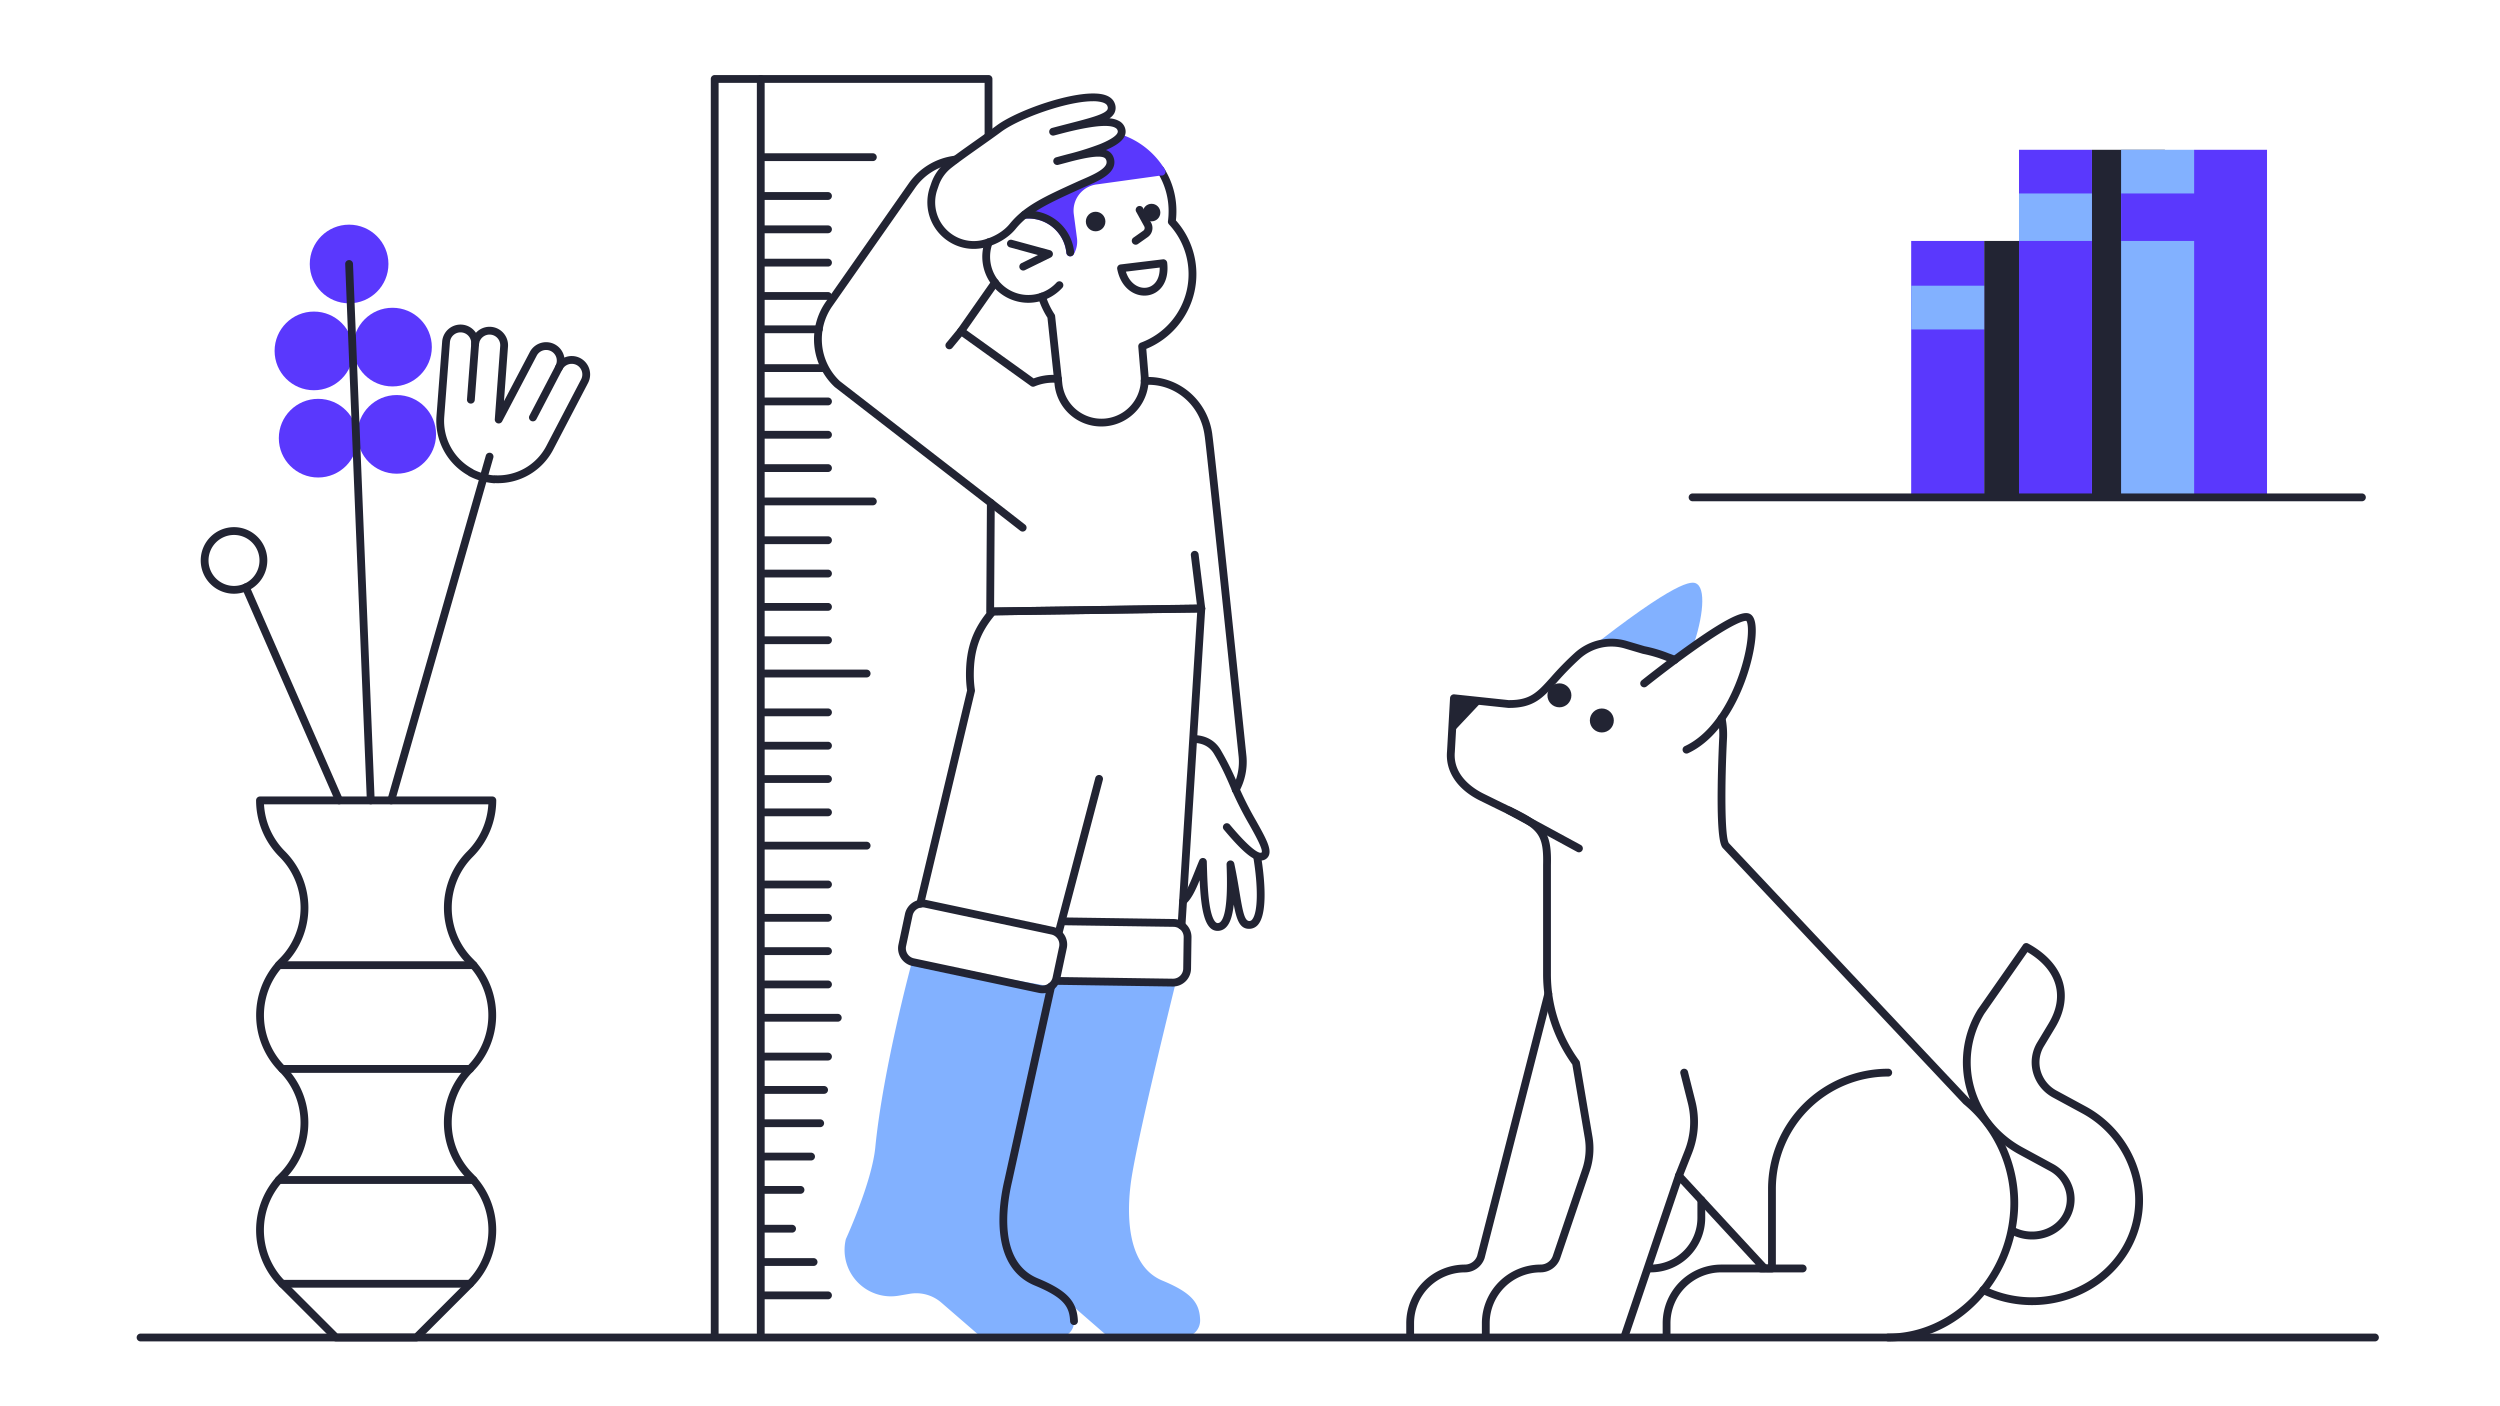 <?xml version="1.0" encoding="UTF-8"?><svg id="Layer_1" data-name="Layer 1" xmlns="http://www.w3.org/2000/svg" viewBox="0 0 1920 1080" x="0px" y="0px" width="1920px" height="1080px" xmlns:xlink="http://www.w3.org/1999/xlink" version="1.1"><path d="M300.446,617.707a3,3,0,0,1-2.886-3.826l75.556-264.05a3,3,0,0,1,5.768,1.651L303.329,615.531A3,3,0,0,1,300.446,617.707Z" fill="#222433"/><path d="M379.58,371.147c-.083,0-.166,0-.249-.011a50.836,50.836,0,0,1-19.123-5.481,3.032,3.032,0,0,1-.8-.6,48.056,48.056,0,0,1-24.195-45.414l4.38-57.511a14.174,14.174,0,0,1,25.916-6.534,14.188,14.188,0,0,1,24.651,10.326l-3.106,42.167,19.675-37.4c.077-.161.2-.4.333-.636a14.176,14.176,0,0,1,26.354,4.576,14.161,14.161,0,0,1,12.258.418c.041.021.08.043.119.066a14.2,14.2,0,0,1,5.78,19.122l-26.69,51.1a48.018,48.018,0,0,1-44.541,25.714A2.963,2.963,0,0,1,379.58,371.147Zm0-6.141c.061,0,.123,0,.184.006a42.05,42.05,0,0,0,39.8-22.456l26.7-51.119a8.186,8.186,0,0,0-3.366-11.07l-.016-.008a8.189,8.189,0,0,0-10.9,3.222c-.056.108-.115.214-.174.321a3,3,0,0,1-5.427-2.519,3.234,3.234,0,0,1,.153-.341h0c.055-.1.112-.211.17-.315a8.18,8.18,0,0,0-14.409-7.744c-.077.136-.15.278-.219.42l-26.421,50.22a3,3,0,0,1-5.647-1.617l4.16-56.471a8.18,8.18,0,0,0-16.312-1.185,3,3,0,0,1-5.982-.456,8.18,8.18,0,0,0-16.309-1.244l-4.374,57.444a42.047,42.047,0,0,0,21.887,40.134,3.048,3.048,0,0,1,.663.487,44.789,44.789,0,0,0,15.2,4.359A3.075,3.075,0,0,1,379.58,365.006Z" fill="#222433"/><path d="M361.633,309.977c-.077,0-.153,0-.231-.009a3,3,0,0,1-2.763-3.22l3.34-43.8a3,3,0,0,1,5.982.458l-3.34,43.8A3,3,0,0,1,361.633,309.977Z" fill="#222433"/><path d="M409.268,323.608a3,3,0,0,1-2.657-4.39l20.34-38.94a3,3,0,1,1,5.318,2.777L411.929,322A3,3,0,0,1,409.268,323.608Z" fill="#222433"/><path d="M260.441,617.707a3,3,0,0,1-2.75-1.8L186.027,452.3a3,3,0,1,1,5.5-2.407L263.188,613.5a3,3,0,0,1-2.747,4.205Z" fill="#222433"/><path d="M179.72,455.987a25.57,25.57,0,1,1,25.57-25.571A25.6,25.6,0,0,1,179.72,455.987Zm0-45.14a19.57,19.57,0,1,0,19.57,19.569A19.591,19.591,0,0,0,179.72,410.847Z" fill="#222433"/><circle cx="268.11" cy="202.746" r="30.21" fill="#5a38fd"/><circle cx="301.44" cy="266.576" r="30.21" fill="#5a38fd"/><circle cx="241.1" cy="269.496" r="30.21" fill="#5a38fd"/><circle cx="304.68" cy="333.597" r="30.21" fill="#5a38fd"/><circle cx="244.34" cy="336.516" r="30.21" fill="#5a38fd"/><path d="M319.74,1030.2H258a3,3,0,0,1-2.121-.879l-41.25-41.25a61.4,61.4,0,0,1-.02-86.734l.032-.031a55.392,55.392,0,0,0,0-78.236,61.493,61.493,0,0,1-2.773-83.807c.911-1.086,1.906-2.1,2.765-2.955a55.34,55.34,0,0,0,0-78.263l-.02-.02A61.545,61.545,0,0,1,196.67,614.7a3,3,0,0,1,3-3H378.12a3,3,0,0,1,3,3,61.56,61.56,0,0,1-18,43.336,55.4,55.4,0,0,0-.011,78.248l.029.03c.948.948,1.875,1.937,2.753,2.941a61.49,61.49,0,0,1-2.767,83.8,55.33,55.33,0,0,0-.008,78.249L361,903.437l2.121-2.121a61.338,61.338,0,0,1,.023,86.729l-.023.024-41.26,41.25A3,3,0,0,1,319.74,1030.2Zm-60.5-6H318.5l40.364-40.355.021-.021a55.34,55.34,0,0,0,0-78.263h0a61.329,61.329,0,0,1,0-86.743,55.477,55.477,0,0,0,2.494-75.6c-.8-.909-1.634-1.806-2.493-2.664l-.006-.006a61.41,61.41,0,0,1,0-86.748,55.569,55.569,0,0,0,16.158-36.089H202.751a55.542,55.542,0,0,0,16.117,36.086l.026.027a61.337,61.337,0,0,1-.023,86.728c-.981.983-1.734,1.763-2.454,2.619a55.493,55.493,0,0,0,2.454,75.65,61.4,61.4,0,0,1,0,86.742l-.029.029a55.393,55.393,0,0,0,.029,78.237ZM361,985.944h0Z" fill="#222433"/><path d="M363.67,744.237H214.13a3,3,0,0,1,0-6H363.67a3,3,0,0,1,0,6Z" fill="#222433"/><path d="M361,823.937H216.76a3,3,0,0,1,0-6H361a3,3,0,0,1,0,6Z" fill="#222433"/><path d="M363.67,909.237H214.13a3,3,0,0,1,0-6H363.67a3,3,0,0,1,0,6Z" fill="#222433"/><path d="M361,988.937H216.76a3,3,0,0,1,0-6H361a3,3,0,0,1,0,6Z" fill="#222433"/><path d="M548.89,1028.2a3,3,0,0,1-3-3V60.637a3,3,0,0,1,3-3h35.37a3,3,0,0,1,0,6H551.89V1025.2A3,3,0,0,1,548.89,1028.2Z" fill="#222433"/><path d="M584.26,1028.2a3,3,0,0,1-3-3V60.637a3,3,0,0,1,3-3H759.18a3,3,0,0,1,3,3v42.689a3,3,0,1,1-6,0V63.637H587.26V1025.2A3,3,0,0,1,584.26,1028.2Z" fill="#222433"/><path d="M670.35,123.716H584.89a3,3,0,0,1,0-6h85.46a3,3,0,0,1,0,6Z" fill="#222433"/><path d="M635.9,153.527H584.89a3,3,0,0,1,0-6H635.9a3,3,0,0,1,0,6Z" fill="#222433"/><path d="M635.9,179.126H584.89a3,3,0,0,1,0-6H635.9a3,3,0,0,1,0,6Z" fill="#222433"/><path d="M635.9,204.716H584.89a3,3,0,0,1,0-6H635.9a3,3,0,0,1,0,6Z" fill="#222433"/><path d="M635.9,230.307H584.89a3,3,0,0,1,0-6H635.9a3,3,0,0,1,0,6Z" fill="#222433"/><path d="M628.86,255.906H584.89a3,3,0,0,1,0-6h43.97a3,3,0,0,1,0,6Z" fill="#222433"/><path d="M632.9,285.716H584.89a3,3,0,0,1,0-6H632.9a3,3,0,0,1,0,6Z" fill="#222433"/><path d="M635.9,311.307H584.89a3,3,0,0,1,0-6H635.9a3,3,0,0,1,0,6Z" fill="#222433"/><path d="M635.9,336.906H584.89a3,3,0,0,1,0-6H635.9a3,3,0,0,1,0,6Z" fill="#222433"/><path d="M635.9,362.5H584.89a3,3,0,0,1,0-6H635.9a3,3,0,0,1,0,6Z" fill="#222433"/><path d="M670.35,388.086H584.89a3,3,0,0,1,0-6h85.46a3,3,0,1,1,0,6Z" fill="#222433"/><path d="M635.9,417.906H584.89a3,3,0,0,1,0-6H635.9a3,3,0,0,1,0,6Z" fill="#222433"/><path d="M635.9,443.5H584.89a3,3,0,0,1,0-6H635.9a3,3,0,0,1,0,6Z" fill="#222433"/><path d="M635.9,469.086H584.89a3,3,0,0,1,0-6H635.9a3,3,0,0,1,0,6Z" fill="#222433"/><path d="M635.9,494.687H584.89a3,3,0,0,1,0-6H635.9a3,3,0,0,1,0,6Z" fill="#222433"/><path d="M665.58,520.277H584.89a3,3,0,1,1,0-6h80.69a3,3,0,0,1,0,6Z" fill="#222433"/><path d="M635.9,550.1H584.89a3,3,0,0,1,0-6H635.9a3,3,0,0,1,0,6Z" fill="#222433"/><path d="M635.9,575.687H584.89a3,3,0,0,1,0-6H635.9a3,3,0,0,1,0,6Z" fill="#222433"/><path d="M635.9,601.277H584.89a3,3,0,1,1,0-6H635.9a3,3,0,1,1,0,6Z" fill="#222433"/><path d="M635.9,626.876H584.89a3,3,0,0,1,0-6H635.9a3,3,0,0,1,0,6Z" fill="#222433"/><path d="M665.58,652.466H584.89a3,3,0,0,1,0-6h80.69a3,3,0,0,1,0,6Z" fill="#222433"/><path d="M635.9,682.277H584.89a3,3,0,1,1,0-6H635.9a3,3,0,1,1,0,6Z" fill="#222433"/><path d="M635.9,707.876H584.89a3,3,0,0,1,0-6H635.9a3,3,0,0,1,0,6Z" fill="#222433"/><path d="M635.9,733.466H584.89a3,3,0,0,1,0-6H635.9a3,3,0,0,1,0,6Z" fill="#222433"/><path d="M635.9,759.057H584.89a3,3,0,0,1,0-6H635.9a3,3,0,0,1,0,6Z" fill="#222433"/><path d="M643.41,784.656H584.89a3,3,0,1,1,0-6h58.52a3,3,0,0,1,0,6Z" fill="#222433"/><path d="M635.9,814.466H584.89a3,3,0,0,1,0-6H635.9a3,3,0,0,1,0,6Z" fill="#222433"/><path d="M632.9,840.067H584.89a3,3,0,1,1,0-6H632.9a3,3,0,1,1,0,6Z" fill="#222433"/><path d="M629.9,865.656H584.89a3,3,0,1,1,0-6H629.9a3,3,0,1,1,0,6Z" fill="#222433"/><path d="M622.9,891.246H584.89a3,3,0,0,1,0-6H622.9a3,3,0,0,1,0,6Z" fill="#222433"/><path d="M614.8,916.836H584.89a3,3,0,0,1,0-6H614.8a3,3,0,0,1,0,6Z" fill="#222433"/><path d="M608.322,946.656H584.89a3,3,0,1,1,0-6h23.432a3,3,0,1,1,0,6Z" fill="#222433"/><path d="M624.841,972.246H584.89a3,3,0,0,1,0-6h39.951a3,3,0,0,1,0,6Z" fill="#222433"/><path d="M635.9,997.847H584.89a3,3,0,0,1,0-6H635.9a3,3,0,0,1,0,6Z" fill="#222433"/><path d="M819.835,999.465l31.79,27.65,57.23-.15a12.879,12.879,0,0,0,12.85-12.909c0-.164,0-.328-.01-.491-.51-12.58-5.83-20.47-28.97-30.06-30.37-12.59-26.869-59.681-23.46-80.32,5.3-32.074,24.41-110.857,33.766-148.768l-91.045-1.086L797.18,766.013,750.67,962.6Z" fill="#82b1ff"/><path d="M900.837,757.646h-.2l-88.691-1.314a3,3,0,0,1,.089-6l88.69,1.314h.116a7.889,7.889,0,0,0,7.877-7.765l.349-24.078a7.877,7.877,0,0,0-7.766-7.993l-83.36-1.208a3,3,0,0,1,.043-6h.044l83.36,1.208a13.88,13.88,0,0,1,13.678,14.079l-.349,24.078A13.9,13.9,0,0,1,900.837,757.646Z" fill="#222433"/><path d="M760.45,472.607a3,3,0,0,1-3-3.019l.5-81.9L641.164,297.3a2.932,2.932,0,0,1-.232-.2,50.2,50.2,0,0,1-6.55-65.544l63.58-90.79a50.586,50.586,0,0,1,35.33-21.173,3,3,0,1,1,.719,5.957,44.571,44.571,0,0,0-31.133,18.657L639.3,235a44.237,44.237,0,0,0,5.662,57.653l117.835,91.2a3,3,0,0,1,1.165,2.39l-.491,80.321,159.04-2.291a3,3,0,1,1,.086,6l-162.1,2.335Z" fill="#222433"/><path d="M793.412,297.005a3,3,0,0,1-1.75-.563l-55.311-39.709a3,3,0,0,1-.708-4.158l26.1-37.273a3,3,0,0,1,4.915,3.441l-24.4,34.845,51.574,37.026a42.525,42.525,0,0,1,15.926-2.707l2.772.062a3,3,0,0,1-.065,6H812.4l-2.773-.061a36.715,36.715,0,0,0-15.058,2.868A2.994,2.994,0,0,1,793.412,297.005Z" fill="#222433"/><path d="M949.093,609.4a3,3,0,0,1-2.638-4.426,41.808,41.808,0,0,0,4.842-23.713c-8.608-82.881-25.115-240.778-26.1-246.346a2.719,2.719,0,0,1-.057-.312c-2.866-22.156-20.617-38.588-42.21-39.072l-3.847-.085a3,3,0,0,1,.064-6h.068l3.848.085A49.052,49.052,0,0,1,914.42,302a51.222,51.222,0,0,1,16.673,31.828l-.022,0c1.627,10.814,18.758,175.211,26.2,246.844a47.817,47.817,0,0,1-5.534,27.144A3,3,0,0,1,949.093,609.4ZM925.207,334.94a1.89,1.89,0,0,0,.054.188C925.241,335.067,925.223,335,925.207,334.94Z" fill="#222433"/><circle cx="841.44" cy="170.136" r="7.51" fill="#222433"/><circle cx="884.4" cy="163.257" r="6.74" fill="#222433"/><path d="M789.76,232.546a35.381,35.381,0,0,1-33.222-47.494,3,3,0,0,1,5.636,2.059,29.365,29.365,0,0,0,49.242,29.9,3,3,0,1,1,4.424,4.053A35.453,35.453,0,0,1,789.76,232.546Z" fill="#222433"/><path d="M845.819,327.535A36.008,36.008,0,0,1,809.9,295.2l-5.459-51.19a61.793,61.793,0,0,1-7.094-15.317,3,3,0,1,1,5.738-1.754,55.872,55.872,0,0,0,6.768,14.389,2.993,2.993,0,0,1,.477,1.331l5.535,51.9a30.244,30.244,0,0,0,60.207-5.783l-1.88-22.553a3,3,0,0,1,1.953-3.064,56.07,56.07,0,0,0,21.619-90.833,3,3,0,0,1-.78-2.44c.244-1.843.4-3.688.46-5.481v-.04a55.757,55.757,0,0,0-8.823-32.449,3,3,0,0,1,5.048-3.242,61.715,61.715,0,0,1,9.77,35.941v.02c-.054,1.524-.167,3.08-.339,4.64a62.042,62.042,0,0,1-22.744,98.683l1.694,20.316a36.307,36.307,0,0,1-33.119,39.133C847.886,327.492,846.846,327.535,845.819,327.535Z" fill="#222433"/><path d="M821.955,196.886a3.091,3.091,0,0,1-.531-.047,3,3,0,0,1-2.419-2.4c-.015-.083-.028-.174-.037-.258a29.256,29.256,0,0,0-29.208-26.355c-.883,0-1.775.04-2.651.119a3.01,3.01,0,0,1-3.255-2.721c-.147-1.651,31.549-16.888,31.549-16.888,11.008-5.675,29.254-9.233,37.015-21.269,4.52-7.011-8.543-10.324-5.008-12.329,7.411-4.2,11.08-12.283,12.659-11.785A62.085,62.085,0,0,1,894.678,130.3a3,3,0,0,1-3.106,4.5l-49.64,6.884a20.317,20.317,0,0,0-17.277,22.644l2.459,18.632a19.4,19.4,0,0,1-2.588,12.476A3,3,0,0,1,821.955,196.886Z" fill="#5a38fd"/><path d="M821.949,196.878a3,3,0,0,1-2.981-2.7,29.256,29.256,0,0,0-29.208-26.355c-.883,0-1.775.04-2.651.119a3,3,0,0,1-.534-5.977c1.053-.094,2.124-.142,3.185-.142a35.24,35.24,0,0,1,35.178,31.749,3,3,0,0,1-2.682,3.288C822.153,196.873,822.05,196.878,821.949,196.878Z" fill="#222433"/><path d="M785.853,207.778a3,3,0,0,1-1.324-5.695l12.657-6.21-21.6-5.882a3,3,0,1,1,1.578-5.789l29.26,7.97a3,3,0,0,1,.532,5.588l-19.79,9.71A2.99,2.99,0,0,1,785.853,207.778Z" fill="#222433"/><path d="M878.919,227.033c-8.816,0-18.249-6.6-20.9-20.4a3,3,0,0,1,2.586-3.546l32.46-3.93A3,3,0,0,1,896.4,201.8c1.761,15.457-6.193,23.713-14.856,25.038A17.379,17.379,0,0,1,878.919,227.033Zm-14.222-18.4c2.925,9.223,9.935,13.19,15.941,12.268,4.931-.754,10.2-5.264,10.007-15.41Z" fill="#222433"/><path d="M872.212,187.947a3,3,0,0,1-1.729-5.454l7.54-5.309a2.559,2.559,0,0,0,.756-3.316l-6.167-11.194a3,3,0,1,1,5.255-2.894l6.17,11.2a8.56,8.56,0,0,1-2.552,11.1l-7.548,5.316A2.99,2.99,0,0,1,872.212,187.947Z" fill="#222433"/><path d="M812.988,719.513a3.005,3.005,0,0,1-2.9-3.764l31.13-118.422a3,3,0,0,1,5.8,1.526l-31.13,118.422A3,3,0,0,1,812.988,719.513Z" fill="#222433"/><path d="M700.32,738.95s-22.1,81.43-28.1,142.29c-2.65,26.9-22.61,70.42-22.61,70.42a35.63,35.63,0,0,0,26.26,42.93h0a35.6,35.6,0,0,0,14.39.49l8.41-1.44a29.442,29.442,0,0,1,24.33,6.81l30.79,26.65,58.328.1c7.1-.01,12.733-4.973,12.723-12.075,0-.167,0-.334-.011-.5-.52-12.62-5.83-20.5-28.98-30.1-30.37-12.59-27.46-52.57-21.44-77.93l32.867-148.981" fill="#82b1ff"/><path d="M800.705,762.833a13.887,13.887,0,0,1-2.889-.3L700.7,741.885a13.9,13.9,0,0,1-10.691-16.463l5.006-23.554a13.882,13.882,0,0,1,16.464-10.69h0l97.12,20.644a13.878,13.878,0,0,1,10.691,16.462l-5.006,23.554A13.906,13.906,0,0,1,800.705,762.833Zm-92.133-65.961a7.887,7.887,0,0,0-7.692,6.244l-5.006,23.554a7.889,7.889,0,0,0,6.069,9.346l97.121,20.643a7.886,7.886,0,0,0,9.346-6.069l5.006-23.554a7.88,7.88,0,0,0-6.069-9.345l-97.12-20.644h0A7.963,7.963,0,0,0,708.572,696.872Z" fill="#222433"/><path d="M747.824,191.148a35.2,35.2,0,0,1-15.953-3.818,35.8,35.8,0,0,1-17.792-43.358l1.082-3.135a35.632,35.632,0,0,1,11.57-16.477c5.825-4.625,14.543-10.78,22.975-16.732,5.816-4.105,11.309-7.983,15.633-11.2,16.877-12.548,65.335-29.193,83.292-23.476,4.98,1.585,6.882,4.548,7.6,6.754a8.938,8.938,0,0,1-.462,7.313,11.275,11.275,0,0,1-3.712,3.861,17.838,17.838,0,0,1,7.87,2.293,9.37,9.37,0,0,1,4.384,6.245c1.274,6.383-4.613,11.37-14.973,15.835a8.622,8.622,0,0,1,5.281,4.324,10.374,10.374,0,0,1,.645,8.443c-2.555,7.01-12.608,11.383-21.477,15.24-1.459.634-2.876,1.251-4.2,1.855l-.14.064c-24.3,11.075-38.97,17.76-49.405,30.626-5.528,6.766-14.309,12.01-24.1,14.395A35.269,35.269,0,0,1,747.824,191.148ZM839.36,77.754c-7.737,0-18.684,2-31.089,5.789-16.016,4.887-31.462,11.835-39.351,17.7-4.384,3.261-9.907,7.16-15.753,11.287-8.364,5.9-17.013,12.008-22.7,16.526a29.639,29.639,0,0,0-9.624,13.712l-.006.017-1.08,3.13a29.783,29.783,0,0,0,14.817,36.059,29.26,29.26,0,0,0,19.967,2.393c8.529-2.078,16.134-6.581,20.847-12.349,11.317-13.953,26.468-20.859,51.57-32.3l.139-.063c1.357-.619,2.807-1.25,4.3-1.9,7.378-3.209,16.56-7.2,18.232-11.792a4.387,4.387,0,0,0-.373-3.7c-1.935-3.849-14.667-1.338-26.459,1.661-3.253.89-6.629,1.782-10.1,2.687a3,3,0,0,1-1.543-5.8l.794-.215c3.694-1,7.348-2,10.879-2.883a216.324,216.324,0,0,0,21.84-6.989c3.429-1.368,14.557-6.144,13.761-10.131a3.339,3.339,0,0,0-1.664-2.321c-6.175-3.832-25.487.23-38.585,3.522q-4.08,1.057-8.628,2.262A3,3,0,0,1,808,98.26q2.907-.783,5.627-1.481,3.66-.956,6.978-1.809c16.2-4.182,27.912-7.2,29.9-10.837a2.994,2.994,0,0,0,.017-2.568c-.153-.471-.622-1.909-3.715-2.894A25.27,25.27,0,0,0,839.36,77.754ZM718,141.807h0Z" fill="#222433"/><path d="M729.1,268.246a3,3,0,0,1-2.314-4.907l9.02-10.95a3,3,0,0,1,4.631,3.814l-9.02,10.951A2.993,2.993,0,0,1,729.1,268.246Z" fill="#222433"/><path d="M785.408,408.256a2.985,2.985,0,0,1-1.841-.633l-24.451-19.032a3,3,0,1,1,3.685-4.734l24.452,19.032a3,3,0,0,1-1.845,5.367Z" fill="#222433"/><path d="M1282.713,505.388c-3.3-.817-54.857-12.676-53.546-13.689,64.591-49.887,71.588-44.982,74.223-43.14,7.594,5.316,3.386,31.323-4.868,52.37C1298.058,502.112,1285.045,507.533,1282.713,505.388Zm17.379-51.836Z" fill="#82b1ff"/><path d="M1083,1028.376a3,3,0,0,1-3-3v-9.12a45.124,45.124,0,0,1,45.048-45.069,10.005,10.005,0,0,0,9.388-6.649l51.762-202.06a3,3,0,0,1,5.813,1.488l-51.8,202.185c-.02.078-.043.154-.068.229a16.013,16.013,0,0,1-15.09,10.807A39.118,39.118,0,0,0,1086,1016.256v9.12A3,3,0,0,1,1083,1028.376Z" fill="#222433"/><path d="M1267.75,977.187a3,3,0,0,1-.02-6h.02a35.9,35.9,0,0,0,35.86-35.861v-13.7a3,3,0,0,1,6,0v13.686A41.91,41.91,0,0,1,1267.75,977.187Z" fill="#222433"/><path d="M1560.649,1002.324a89.05,89.05,0,0,1-38.712-8.847,3,3,0,1,1,2.608-5.4,83.069,83.069,0,0,0,57.028,5.569c20.344-5.259,37.359-17.671,47.917-34.951a70.613,70.613,0,0,0,7.8-55.623,78.374,78.374,0,0,0-38.342-48.1l-22.146-12a31.118,31.118,0,0,1-15.436-19.239,29.725,29.725,0,0,1,3.3-23.327l8.559-14.228c6.176-10.25,8.01-20.217,5.452-29.624-2.673-9.83-10.121-18.549-21.605-25.334L1523.9,778.68a71.47,71.47,0,0,0-7.852,56.017c5.4,19.855,18.676,36.387,37.386,46.553l23.38,12.7a31.4,31.4,0,0,1,15.609,19.973,29.721,29.721,0,0,1-4.322,23.93c-9.363,13.9-28.816,18.2-44.292,9.789a3,3,0,0,1,2.865-5.272c12.573,6.832,28.925,3.3,36.45-7.869a23.781,23.781,0,0,0,3.471-19.149,25.39,25.39,0,0,0-12.645-16.13l-23.38-12.7c-20.163-10.955-34.48-28.8-40.312-50.25a77.418,77.418,0,0,1,8.554-60.774q.053-.087.111-.171l34.79-49.779a3,3,0,0,1,3.891-.917c14.282,7.758,23.569,18.253,26.859,30.351,2.961,10.893.852,22.752-6.1,34.293L1569.8,803.5a23.77,23.77,0,0,0-2.646,18.658,25.172,25.172,0,0,0,12.508,15.539l22.146,12a84.407,84.407,0,0,1,41.274,51.813,76.557,76.557,0,0,1-8.472,60.308c-11.376,18.618-29.676,31.982-51.53,37.631A88.907,88.907,0,0,1,1560.649,1002.324Z" fill="#222433"/><g id="_Path_" data-name=" Path "><path d="M1450.16,1030.2a3,3,0,0,1,0-6c48.751,0,90.764-42.454,93.655-94.636a98.55,98.55,0,0,0-35.719-81.636,3.036,3.036,0,0,1-.281-.263l-184.43-196.07c-1.509-1.605-4.647-4.943-4.206-46.1.212-19.806,1.185-39.066,1.195-39.258a59.711,59.711,0,0,0-1.136-14,3,3,0,1,1,5.881-1.188,65.75,65.75,0,0,1,1.249,15.452c-1.857,36.414-1.831,76.651,1.423,81.023l184.263,195.889a104.567,104.567,0,0,1,37.751,86.491,111.288,111.288,0,0,1-30.539,69.932C1500.442,1019.413,1475.9,1030.2,1450.16,1030.2Z" fill="#222433"/></g><g id="_Path_2" data-name=" Path "><path d="M1248,1028.377a3,3,0,0,1-2.843-3.963l41.4-122.359a3,3,0,0,1,5.045-1.074l65.8,71.17a3,3,0,0,1-2.2,5.036H1322a39.114,39.114,0,0,0-39.07,39.069v9.12a3,3,0,0,1-6,0v-9.12A45.121,45.121,0,0,1,1322,971.187h26.341l-57.717-62.427-39.782,117.578A3,3,0,0,1,1248,1028.377Z" fill="#222433"/></g><g id="_Path_3" data-name=" Path "><path d="M1141.08,1028.376a3,3,0,0,1-3-3v-9.12a45.12,45.12,0,0,1,45.07-45.069,9.938,9.938,0,0,0,9.409-6.745l22.65-66.77a48.864,48.864,0,0,0,1.883-23.706l-9.543-56.388a118.282,118.282,0,0,1-22.449-69.531v-83.78c.491-20.34-2.668-26.174-18.78-34.752-3.6-1.918-3.6-1.918-6.348-3.237s-8.42-4.044-23.3-11.381c-17.425-8.592-26.669-22.325-25.362-37.675l2.324-41.145a3,3,0,0,1,3.311-2.814l41.7,4.415.565,0c16.129,0,21.447-5.933,31.9-17.588a230.549,230.549,0,0,1,18.245-18.645,41.982,41.982,0,0,1,39.7-9.293l14.07,4.158a107.207,107.207,0,0,1,18.72,5.579c1.881.637,3.757,1.368,5.577,2.175a3,3,0,0,1-2.432,5.486c-1.678-.745-3.409-1.418-5.143-2-.054-.018-.108-.038-.16-.059a101.17,101.17,0,0,0-17.869-5.321c-.089-.017-.177-.04-.263-.065l-14.18-4.191a35.942,35.942,0,0,0-33.985,7.977,222.4,222.4,0,0,0-17.81,18.208c-10.682,11.911-17.758,19.759-37.136,19.578-.1,0-.19-.007-.285-.017l-38.707-4.1-2.152,38.084c-1.548,18.2,14.892,28.349,22.032,31.87,14.851,7.323,20.519,10.045,23.242,11.353,2.832,1.36,2.893,1.391,6.571,3.349,19.366,10.312,22.468,19.062,21.959,40.121v83.707a112.334,112.334,0,0,0,21.714,66.572,2.988,2.988,0,0,1,.534,1.267l9.66,57.08a54.9,54.9,0,0,1-2.116,26.632l-22.651,66.773a15.936,15.936,0,0,1-15.09,10.817,39.114,39.114,0,0,0-39.071,39.069v9.12A3,3,0,0,1,1141.08,1028.376Z" fill="#222433"/></g><path d="M1360.87,977.187h-8.52a3,3,0,0,1,0-6h5.52v-58.12a92.4,92.4,0,0,1,92.29-92.29,3,3,0,0,1,0,6,86.388,86.388,0,0,0-86.29,86.29v61.12A3,3,0,0,1,1360.87,977.187Z" fill="#222433"/><circle cx="1230.21" cy="553.327" r="9.21" fill="#222433"/><circle cx="1197.63" cy="534.016" r="9.21" fill="#222433"/><path d="M1384.47,977.187h-27.59a3,3,0,0,1,0-6h27.59a3,3,0,0,1,0,6Z" fill="#222433"/><path d="M1289.4,906.018a3,3,0,0,1-2.789-4.105l7.23-18.28a59.462,59.462,0,0,0,2.371-36.623l-5.68-22.5a3,3,0,1,1,5.818-1.469l5.68,22.5a65.432,65.432,0,0,1-2.609,40.3l-7.23,18.281A3,3,0,0,1,1289.4,906.018Z" fill="#222433"/><polygon points="1138.32 538.587 1114.3 564.097 1116.63 536.286 1138.32 538.587" fill="#222433"/><path d="M1295.222,578.747a3,3,0,0,1-1.268-5.72c28.346-13.194,44.018-54.307,47.636-78.723,1.648-11.12.5-16.445-.373-17.436-1.01-.195-7.979-.122-41.288,23.645-18.16,12.958-35.155,26.541-35.324,26.676a3,3,0,1,1-3.749-4.684c.178-.143,18.049-14.426,36.805-27.742,34.741-24.664,43.1-25.565,46.951-22.862,3.208,2.249,4.4,8.277,3.554,17.919-1,11.3-5.281,29.828-14.323,47.961-6.9,13.839-18.982,32.132-37.357,40.685A3,3,0,0,1,1295.222,578.747Zm46.089-101.856Z" fill="#222433"/><path d="M1212.628,654.587a2.983,2.983,0,0,1-1.429-.364l-53.6-29.092a3,3,0,1,1,2.862-5.273l53.6,29.091a3,3,0,0,1-1.433,5.638Z" fill="#222433"/><rect x="1523.82" y="185.046" width="56.04" height="196.93" fill="#222433"/><rect x="1467.79" y="185.046" width="56.04" height="196.93" fill="#5a38fd"/><rect x="1467.79" y="219.417" width="56.04" height="33.6" fill="#82b1ff"/><rect x="1606.62" y="115.036" width="56.04" height="266.95" fill="#222433"/><rect x="1550.59" y="115.036" width="56.04" height="266.95" fill="#5a38fd"/><rect x="1550.59" y="148.576" width="56.04" height="36.47" fill="#82b1ff"/><rect x="1685.03" y="115.036" width="56.04" height="266.95" fill="#5a38fd"/><rect x="1628.99" y="115.036" width="56.04" height="266.95" fill="#82b1ff"/><rect x="1628.99" y="148.576" width="64.015" height="36.47" fill="#5a38fd"/><path d="M1813.96,384.977H1299.9a3,3,0,0,1,0-6h514.06a3,3,0,0,1,0,6Z" fill="#222433"/><path d="M907.421,713.772c-.063,0-.126,0-.19-.006a3,3,0,0,1-2.807-3.181l14.99-240.153-155.557,2.155c-11.341,13.593-15.987,26.919-15.987,45.65a79.759,79.759,0,0,0,.871,11.709,2.988,2.988,0,0,1-.049,1.138l-39.047,163.65a3,3,0,0,1-5.836-1.393l38.913-163.09a85.7,85.7,0,0,1-.852-12.014c0-20.78,5.3-35.435,18.3-50.584a3,3,0,0,1,2.235-1.046l160.16-2.22a2.96,2.96,0,0,1,2.214.931,3,3,0,0,1,.822,2.255L910.412,710.958A3,3,0,0,1,907.421,713.772Z" fill="#222433"/><path d="M284.732,617.706a3,3,0,0,1-3-2.879l-16.624-411.96a3,3,0,1,1,6-.242l16.625,411.96a3,3,0,0,1-2.877,3.118Q284.794,617.706,284.732,617.706Z" fill="#222433"/><path d="M935.151,714.919c-.1,0-.2,0-.307,0-9.754-.309-12.432-16.281-13.517-38.889-3.227,7.842-6.5,14.748-10.68,18.132a3,3,0,1,1-3.775-4.664c3.888-3.147,7.678-12.628,11.022-20.992,1.04-2.6,2.115-5.292,3.18-7.769a3,3,0,0,1,5.755,1.1c.275,10.218.618,22.935,2.087,32.584,2.03,13.337,5.2,14.47,6.119,14.5a2.974,2.974,0,0,0,2.329-.97c6-6.024,5.011-33.631,4.638-44.024a3,3,0,0,1,5.934-.727c1.775,8.417,2.975,15.657,4.035,22.044,2.511,15.145,3.887,22.422,7.772,22.077a2.813,2.813,0,0,0,2.053-1.295c4.271-5.5,4.571-24.638.745-47.617a3,3,0,1,1,5.919-.985c1.6,9.619,6.195,41.82-1.924,52.281a8.83,8.83,0,0,1-6.279,3.594c-7.9.681-10.467-6.338-12.743-18.57-.969,8.952-2.891,14.437-5.9,17.457A8.959,8.959,0,0,1,935.151,714.919Z" fill="#222433"/><path d="M949.09,609.392a3,3,0,0,1-2.767-1.839c-4.519-10.76-8.641-19.761-14.069-28.722-3.216-5.315-8.369-8.1-15.315-8.291a3,3,0,0,1,.161-6c8.992.241,16.007,4.109,20.287,11.182a222.526,222.526,0,0,1,14.468,29.5,3,3,0,0,1-2.765,4.163Z" fill="#222433"/><path d="M968.15,660.918c-5.906,0-14.288-7.1-28.261-23.784a3,3,0,0,1,4.6-3.852c17.522,20.928,22.675,21.833,23.831,21.623a1.447,1.447,0,0,0,.619-.212c1.316-2.119-5.153-13.676-9.435-21.325a262.257,262.257,0,0,1-13.181-25.81,3,3,0,1,1,5.528-2.332,257.694,257.694,0,0,0,12.889,25.212c7.269,12.987,12.072,21.566,9.632,26.793a6.413,6.413,0,0,1-4.938,3.569A6.855,6.855,0,0,1,968.15,660.918Z" fill="#222433"/><path d="M1823.96,1030.2h-1716a3,3,0,0,1,0-6h1716a3,3,0,0,1,0,6Z" fill="#222433"/><path d="M824.828,1017.62a3,3,0,0,1-3-2.877c-.46-11.167-4.638-18.124-27.132-27.452-34.948-14.488-27.874-61.748-23.21-81.394l32.857-148.934a3,3,0,0,1,5.859,1.293L777.339,907.237c-4.319,18.2-11.028,61.79,19.66,74.511,22.424,9.3,30.2,17.564,30.829,32.749a3,3,0,0,1-2.874,3.12Q824.891,1017.62,824.828,1017.62Z" fill="#222433"/><path d="M922.606,470.387a3,3,0,0,1-2.974-2.635l-5.058-41.288a3,3,0,1,1,5.955-.73l5.058,41.288a3,3,0,0,1-2.612,3.342A2.879,2.879,0,0,1,922.606,470.387Z" fill="#222433"/></svg>